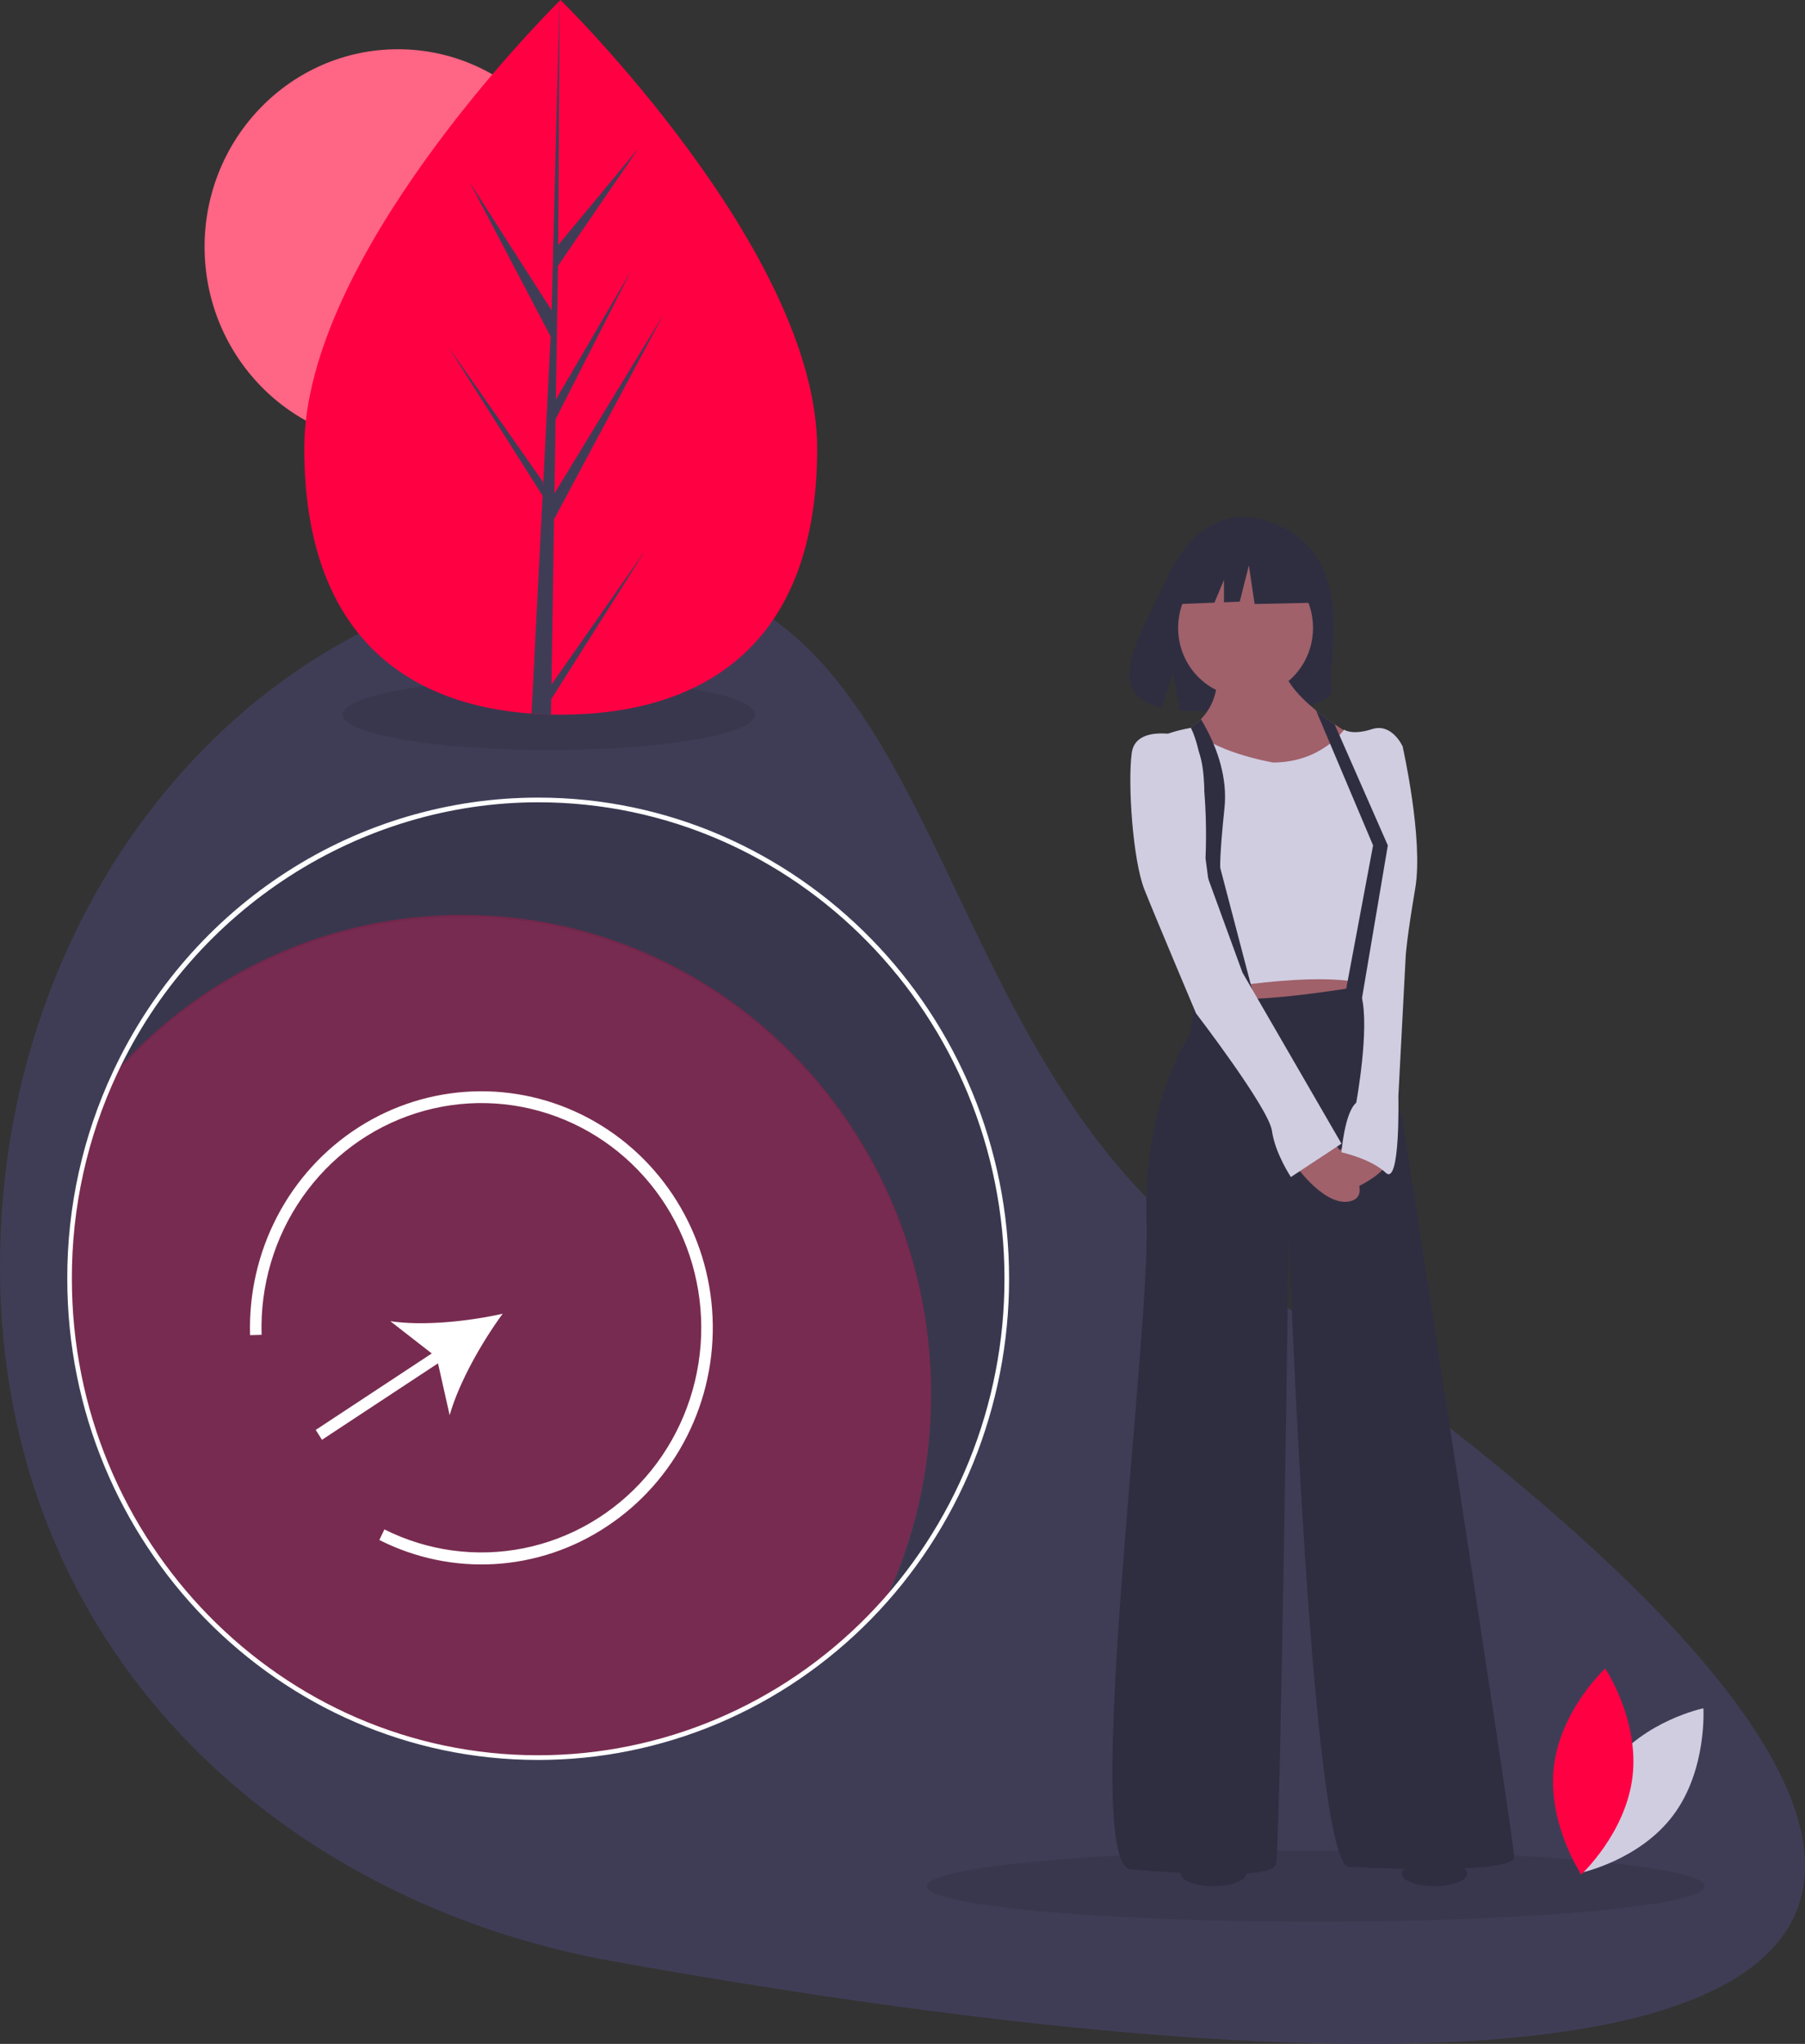 <svg width="144" height="163" viewBox="0 0 144 163" fill="none" xmlns="http://www.w3.org/2000/svg">
<rect x="0" y="0" width="144" height="163" fill="#333333" stroke="none"/>
<g clip-path="url(#clip0_1119_389)">
<path d="M97.951 100.981C176.468 154.643 150.949 174.638 48.976 156.427C22.331 151.668 0 131.603 0 100.981C0 70.36 21.927 45.536 48.976 45.536C76.024 45.536 73.035 83.953 97.951 100.981Z" fill="#3F3D56"/>
<path opacity="0.1" d="M104.971 153.258C122.102 153.258 135.989 151.989 135.989 150.424C135.989 148.858 122.102 147.589 104.971 147.589C87.84 147.589 73.953 148.858 73.953 150.424C73.953 151.989 87.84 153.258 104.971 153.258Z" fill="black"/>
<path opacity="0.1" d="M43.797 59.819C52.877 59.819 60.237 58.55 60.237 56.984C60.237 55.419 52.877 54.149 43.797 54.149C34.717 54.149 27.357 55.419 27.357 56.984C27.357 58.55 34.717 59.819 43.797 59.819Z" fill="black"/>
<path opacity="0.1" d="M42.935 63.963C35.881 63.961 28.971 65.998 23.002 69.838C17.033 73.678 12.25 79.165 9.204 85.664C12.705 81.713 16.979 78.557 21.748 76.398C26.518 74.24 31.678 73.128 36.895 73.134C57.541 73.134 74.28 90.231 74.28 111.32C74.288 117.026 73.039 122.66 70.626 127.806C76.876 120.787 80.333 111.637 80.32 102.149C80.32 81.06 63.582 63.963 42.935 63.963Z" fill="black"/>
<path opacity="0.3" d="M74.28 111.154C74.288 116.859 73.039 122.493 70.626 127.639C67.125 131.589 62.852 134.746 58.082 136.904C53.312 139.062 48.152 140.175 42.935 140.169C22.289 140.169 5.551 123.071 5.551 101.982C5.542 96.277 6.791 90.643 9.204 85.497C12.705 81.546 16.979 78.39 21.748 76.232C26.518 74.073 31.678 72.961 36.895 72.967C57.541 72.967 74.28 90.064 74.28 111.154Z" fill="#FF0043"/>
<path d="M42.935 140.356C22.22 140.356 5.367 123.142 5.367 101.982C5.352 96.248 6.607 90.585 9.039 85.416C12.099 78.885 16.906 73.372 22.904 69.513C28.902 65.654 35.847 63.607 42.935 63.608C63.651 63.608 80.504 80.823 80.504 101.982C80.504 107.022 79.532 112.012 77.645 116.668C75.757 121.324 72.99 125.554 69.501 129.118C66.012 132.681 61.871 135.508 57.312 137.436C52.754 139.364 47.869 140.357 42.935 140.356ZM42.935 63.983C28.701 63.983 15.526 72.46 9.37 85.578C6.962 90.696 5.719 96.304 5.734 101.982C5.734 122.935 22.422 139.981 42.935 139.981C47.821 139.981 52.658 138.999 57.172 137.089C61.685 135.18 65.787 132.381 69.241 128.852C72.696 125.324 75.436 121.135 77.305 116.524C79.175 111.914 80.137 106.972 80.136 101.982C80.136 81.03 63.448 63.983 42.935 63.983V63.983Z" fill="white"/>
<path d="M128.465 140.841C125.75 144.468 126.06 149.37 126.06 149.37C126.06 149.37 130.773 148.392 133.488 144.764C136.203 141.137 135.893 136.235 135.893 136.235C135.893 136.235 131.18 137.214 128.465 140.841Z" fill="#D0CDE1"/>
<path d="M130.244 141.656C129.717 146.19 126.151 149.485 126.151 149.485C126.151 149.485 123.438 145.429 123.965 140.894C124.492 136.36 128.059 133.065 128.059 133.065C128.059 133.065 130.771 137.122 130.244 141.656Z" fill="#FF0043"/>
<path d="M31.747 35.441C40.267 35.441 47.173 28.387 47.173 19.684C47.173 10.982 40.267 3.927 31.747 3.927C23.227 3.927 16.321 10.982 16.321 19.684C16.321 28.387 23.227 35.441 31.747 35.441Z" fill="#FF6584"/>
<path d="M65.192 35.75C65.2 51.489 56.042 56.988 44.743 56.994C44.48 56.994 44.219 56.991 43.959 56.985C43.436 56.974 42.917 56.95 42.405 56.913C32.207 56.18 24.281 50.407 24.274 35.77C24.266 20.622 43.211 1.496 44.632 0.082C44.633 0.082 44.633 0.082 44.634 0.081C44.688 0.027 44.716 0 44.716 0C44.716 0 65.184 20.012 65.192 35.75Z" fill="#FF0043"/>
<path d="M43.997 54.587L51.475 43.904L43.979 55.759L43.959 56.985C43.436 56.974 42.917 56.95 42.405 56.913L43.203 41.167L43.197 41.045L43.211 41.022L43.287 39.534L35.761 27.657L43.309 38.419L43.328 38.735L43.931 26.838L37.487 14.564L44.009 24.747L44.632 0.082L44.634 0L44.634 0.081L44.538 19.532L50.942 11.818L44.511 21.207L44.347 31.859L50.328 21.634L44.324 33.425L44.232 39.349L52.912 25.115L44.199 41.415L43.997 54.587Z" fill="#3F3D56"/>
<path d="M105.246 44.767C103.286 41.383 99.406 41.225 99.406 41.225C99.406 41.225 95.626 40.731 93.201 45.886C90.941 50.69 87.821 55.328 92.699 56.453L93.58 53.652L94.126 56.661C94.82 56.712 95.517 56.725 96.213 56.698C101.436 56.526 106.41 56.748 106.25 54.834C106.037 52.289 107.133 48.023 105.246 44.767Z" fill="#2F2E41"/>
<path d="M96.596 76.523L97.1 81.675L108.785 80.387L109.037 76.523H96.596Z" fill="#A0616A"/>
<path d="M95.335 79.357L94.999 82.362C94.999 82.362 91.132 87.858 91.468 97.303C91.804 106.749 86.172 148.738 90.207 149.081C94.242 149.424 101.472 149.94 101.808 148.652C102.144 147.364 102.817 98.505 102.817 98.505C102.817 98.505 104.582 148.713 107.608 148.884C110.635 149.056 120.806 149.4 120.806 148.112C120.806 146.824 111.896 89.317 111.896 89.317L110.466 84.509L109.037 78.584C109.037 78.584 100.127 80.13 97.689 79.529C95.251 78.928 95.335 79.357 95.335 79.357Z" fill="#2F2E41"/>
<path d="M99.37 55.572C102.341 55.572 104.75 53.111 104.75 50.076C104.75 47.041 102.341 44.581 99.37 44.581C96.399 44.581 93.99 47.041 93.99 50.076C93.99 53.111 96.399 55.572 99.37 55.572Z" fill="#A0616A"/>
<path d="M108.785 59.178L107.764 60.696L107.11 61.667L106.011 63.3L100.547 63.729C100.547 63.729 99.219 63.291 97.688 62.651C97.122 62.414 96.528 62.15 95.963 61.869C93.771 60.782 92.013 59.456 93.99 58.577C94.341 58.423 94.678 58.238 94.998 58.024C95.289 57.83 95.559 57.606 95.806 57.356C96.312 56.838 96.687 56.201 96.898 55.501C97.109 54.801 97.15 54.059 97.016 53.339L102.312 52.566C102.158 53.939 103.494 55.435 104.991 56.657C105.483 57.06 105.993 57.432 106.473 57.76C107.732 58.62 108.785 59.178 108.785 59.178Z" fill="#A0616A"/>
<path d="M101.556 60.81C101.556 60.81 96.386 59.908 95.209 58.019C95.209 58.019 90.123 58.663 90.543 61.411C90.963 64.158 95.167 79.185 95.167 79.185C95.167 79.185 105.675 77.124 109.542 78.67L111.896 59.522C111.896 59.522 111.055 57.633 109.458 58.148C107.86 58.663 107.23 58.191 107.23 58.191C107.23 58.191 105.423 60.81 101.556 60.81Z" fill="#D0CDE1"/>
<path d="M106.263 90.949C106.263 90.949 109.878 95.071 107.86 95.757C105.843 96.445 103.405 93.01 103.405 93.01L106.263 90.949Z" fill="#A0616A"/>
<path d="M107.44 91.293C107.44 91.293 104.498 93.353 105.591 94.727C106.684 96.101 110.466 93.525 110.466 93.01C110.466 92.495 107.44 91.293 107.44 91.293Z" fill="#A0616A"/>
<path d="M100.211 80.13L97.773 80.559L96.175 68.452C96.268 66.255 96.197 64.055 95.963 61.869C95.785 60.41 95.487 59.006 94.998 58.024C95.289 57.83 95.559 57.606 95.806 57.356C96.391 58.303 97.458 60.309 97.688 62.651C97.748 63.238 97.748 63.829 97.689 64.416C97.268 68.452 97.352 69.225 97.352 69.225L100.211 80.13Z" fill="#2F2E41"/>
<path d="M94.578 58.749C94.578 58.749 90.627 57.633 90.291 60.037C89.955 62.441 90.375 68.624 91.3 70.942C92.225 73.26 95.419 80.817 95.419 80.817C95.419 80.817 101.219 88.373 101.472 90.176C101.724 91.979 102.985 93.868 102.985 93.868L107.02 91.207L99.118 77.554L95.671 68.108C95.671 68.108 97.1 59.522 94.578 58.749Z" fill="#D0CDE1"/>
<path d="M110.046 59.092L111.896 59.522C111.896 59.522 113.577 66.906 112.904 70.856C112.232 74.806 112.148 76.18 112.148 76.18L111.559 87.428C111.559 87.428 111.727 94.641 110.551 93.525C109.374 92.409 107.02 91.894 107.02 91.894C107.02 91.894 107.272 88.716 108.197 87.944C108.197 87.944 109.29 82.019 108.617 79.443C107.945 76.867 110.046 59.092 110.046 59.092Z" fill="#D0CDE1"/>
<path d="M110.719 67.421L108.575 80.087L107.272 79.529L109.542 67.421L107.11 61.667L104.991 56.657C105.483 57.06 105.993 57.432 106.473 57.76L107.764 60.696L110.719 67.421Z" fill="#2F2E41"/>
<path d="M104.38 44.441L100.547 42.39L95.254 43.229L94.159 48.169L96.885 48.062L97.647 46.247V48.032L98.904 47.983L99.634 45.093L100.091 48.169L104.562 48.076L104.38 44.441Z" fill="#2F2E41"/>
<path d="M96.808 150.424C98.251 150.424 99.42 149.976 99.42 149.423C99.42 148.871 98.251 148.423 96.808 148.423C95.366 148.423 94.196 148.871 94.196 149.423C94.196 149.976 95.366 150.424 96.808 150.424Z" fill="#2F2E41"/>
<path d="M114.44 150.424C115.882 150.424 117.052 149.976 117.052 149.423C117.052 148.871 115.882 148.423 114.44 148.423C112.997 148.423 111.828 148.871 111.828 149.423C111.828 149.976 112.997 150.424 114.44 150.424Z" fill="#2F2E41"/>
<path d="M48.411 121.733C45.739 123.509 42.66 124.543 39.477 124.732C36.295 124.921 33.119 124.26 30.264 122.813L30.668 121.97C34.11 123.698 38.012 124.225 41.775 123.472C45.539 122.719 48.957 120.727 51.507 117.801C54.056 114.875 55.597 111.176 55.893 107.27C56.189 103.365 55.224 99.468 53.145 96.175C51.066 92.883 47.989 90.378 44.384 89.043C40.779 87.707 36.844 87.615 33.183 88.781C29.521 89.946 26.335 92.305 24.111 95.497C21.887 98.688 20.748 102.536 20.869 106.452L19.951 106.48C19.849 103.186 20.595 99.922 22.113 97.013C23.631 94.105 25.869 91.654 28.604 89.904C31.339 88.155 34.475 87.168 37.699 87.042C40.923 86.916 44.124 87.656 46.981 89.187C49.839 90.719 52.253 92.988 53.984 95.77C55.715 98.552 56.702 101.748 56.847 105.041C56.992 108.334 56.289 111.607 54.809 114.536C53.328 117.465 51.123 119.946 48.411 121.733Z" fill="white"/>
<path d="M40.103 104.768C37.387 105.382 33.772 105.756 31.139 105.365L34.445 107.937L25.189 114.035L25.687 114.823L34.943 108.725L35.873 112.863C36.611 110.251 38.436 107.042 40.103 104.768Z" fill="white"/>
</g>
<defs>
<clipPath id="clip0_1119_389">
<rect width="144" height="163" fill="white"/>
</clipPath>
</defs>
</svg>
